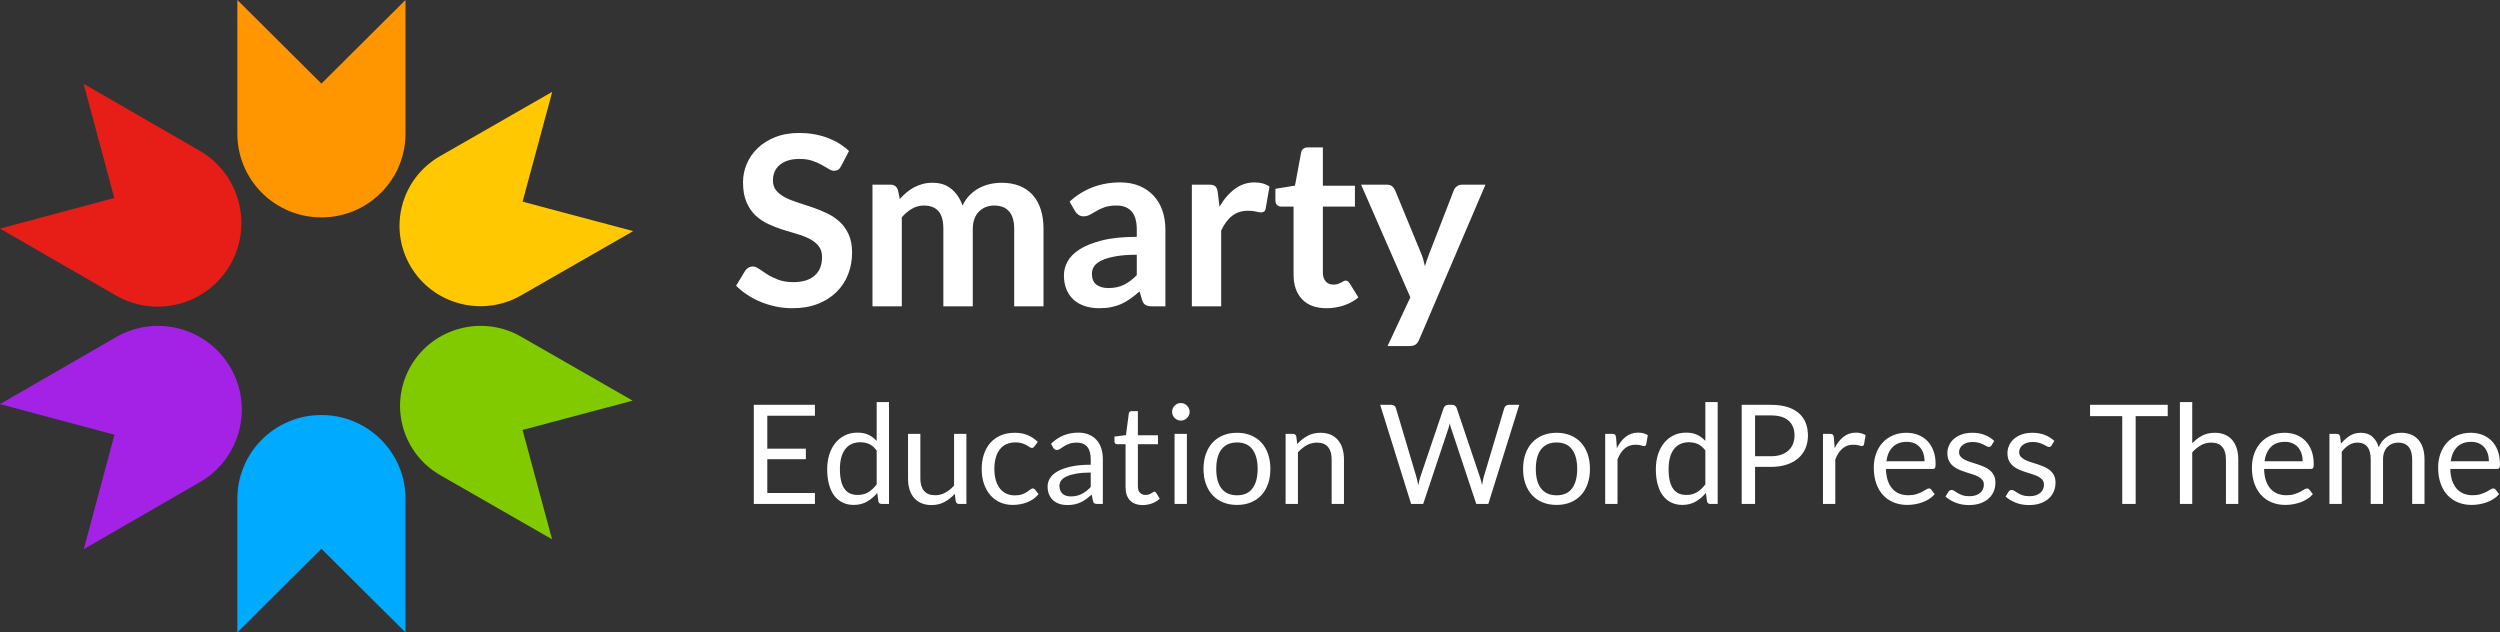 <svg xmlns="http://www.w3.org/2000/svg" xmlns:xlink="http://www.w3.org/1999/xlink" preserveAspectRatio="xMidYMid" width="253" height="64" viewBox="0 0 253 64">
  <rect x="0" y="0" width="253" height="64" fill="#333333" stroke="none"/>
  <defs>
    <style>
      .cls-1 {
        fill: #fff;
      }

      .cls-1, .cls-2, .cls-3, .cls-4, .cls-5, .cls-6, .cls-7 {
        fill-rule: evenodd;
      }

      .cls-2 {
        fill: #0af;
      }

      .cls-3 {
        fill: #a422e6;
      }

      .cls-4 {
        fill: #e61e17;
      }

      .cls-5 {
        fill: #ff9600;
      }

      .cls-6 {
        fill: #ffc800;
      }

      .cls-7 {
        fill: #81ca00;
      }
    </style>
  </defs>
  <path d="M252.933,47.360 C252.891,47.425 252.811,47.458 252.695,47.458 L247.973,47.458 C247.982,47.906 248.043,48.296 248.155,48.627 C248.267,48.958 248.421,49.235 248.617,49.456 C248.813,49.678 249.047,49.844 249.318,49.953 C249.589,50.063 249.892,50.118 250.229,50.118 C250.541,50.118 250.811,50.082 251.038,50.009 C251.264,49.937 251.459,49.859 251.623,49.775 C251.786,49.691 251.923,49.613 252.033,49.540 C252.142,49.468 252.237,49.432 252.316,49.432 C252.419,49.432 252.499,49.472 252.555,49.551 L252.905,50.006 C252.751,50.193 252.566,50.355 252.351,50.492 C252.137,50.630 251.907,50.743 251.661,50.832 C251.416,50.921 251.163,50.987 250.901,51.031 C250.640,51.076 250.380,51.098 250.124,51.098 C249.633,51.098 249.181,51.015 248.768,50.849 C248.354,50.684 247.997,50.441 247.696,50.121 C247.395,49.802 247.160,49.406 246.992,48.935 C246.824,48.464 246.740,47.922 246.740,47.311 C246.740,46.816 246.815,46.354 246.967,45.925 C247.119,45.496 247.337,45.123 247.622,44.808 C247.907,44.493 248.255,44.246 248.666,44.066 C249.077,43.887 249.540,43.797 250.053,43.797 C250.478,43.797 250.871,43.868 251.230,44.010 C251.590,44.153 251.901,44.358 252.162,44.626 C252.424,44.895 252.628,45.226 252.775,45.620 C252.922,46.015 252.996,46.464 252.996,46.968 C252.996,47.164 252.975,47.295 252.933,47.360 ZM251.756,45.886 C251.676,45.646 251.560,45.438 251.406,45.263 C251.251,45.089 251.063,44.953 250.842,44.857 C250.620,44.762 250.366,44.714 250.081,44.714 C249.479,44.714 249.005,44.888 248.659,45.235 C248.314,45.583 248.099,46.065 248.015,46.681 L251.875,46.681 C251.875,46.392 251.835,46.127 251.756,45.886 ZM244.112,46.485 C244.112,45.930 243.991,45.508 243.748,45.221 C243.505,44.934 243.152,44.791 242.690,44.791 C242.484,44.791 242.290,44.827 242.105,44.899 C241.921,44.972 241.758,45.078 241.618,45.218 C241.478,45.358 241.367,45.534 241.285,45.747 C241.204,45.959 241.163,46.205 241.163,46.485 L241.163,51.000 L239.916,51.000 L239.916,46.485 C239.916,45.916 239.801,45.491 239.572,45.211 C239.343,44.931 239.009,44.791 238.571,44.791 C238.262,44.791 237.976,44.874 237.712,45.039 C237.448,45.205 237.207,45.430 236.987,45.715 L236.987,51.000 L235.740,51.000 L235.740,43.909 L236.483,43.909 C236.660,43.909 236.772,43.995 236.819,44.168 L236.910,44.896 C237.172,44.574 237.465,44.310 237.789,44.105 C238.114,43.900 238.491,43.797 238.921,43.797 C239.402,43.797 239.791,43.930 240.087,44.196 C240.384,44.462 240.598,44.821 240.728,45.274 C240.826,45.017 240.956,44.796 241.117,44.609 C241.278,44.422 241.459,44.268 241.660,44.147 C241.861,44.026 242.075,43.937 242.301,43.881 C242.528,43.825 242.758,43.797 242.991,43.797 C243.365,43.797 243.698,43.856 243.990,43.975 C244.282,44.094 244.529,44.268 244.732,44.497 C244.936,44.726 245.091,45.007 245.198,45.340 C245.306,45.674 245.359,46.056 245.359,46.485 L245.359,51.000 L244.112,51.000 L244.112,46.485 ZM233.849,47.458 L229.127,47.458 C229.136,47.906 229.197,48.296 229.309,48.627 C229.421,48.958 229.575,49.235 229.771,49.456 C229.967,49.678 230.201,49.844 230.472,49.953 C230.743,50.063 231.046,50.118 231.382,50.118 C231.695,50.118 231.965,50.082 232.192,50.009 C232.418,49.937 232.613,49.859 232.777,49.775 C232.940,49.691 233.077,49.613 233.187,49.540 C233.296,49.468 233.391,49.432 233.470,49.432 C233.573,49.432 233.652,49.472 233.709,49.551 L234.059,50.006 C233.905,50.193 233.720,50.355 233.505,50.492 C233.290,50.630 233.060,50.743 232.815,50.832 C232.570,50.921 232.317,50.987 232.055,51.031 C231.793,51.076 231.534,51.098 231.277,51.098 C230.787,51.098 230.335,51.015 229.922,50.849 C229.508,50.684 229.151,50.441 228.850,50.121 C228.549,49.802 228.314,49.406 228.146,48.935 C227.978,48.464 227.893,47.922 227.893,47.311 C227.893,46.816 227.969,46.354 228.121,45.925 C228.273,45.496 228.491,45.123 228.776,44.808 C229.061,44.493 229.409,44.246 229.820,44.066 C230.231,43.887 230.693,43.797 231.207,43.797 C231.632,43.797 232.025,43.868 232.384,44.010 C232.744,44.153 233.055,44.358 233.316,44.626 C233.578,44.895 233.782,45.226 233.929,45.620 C234.076,46.015 234.150,46.464 234.150,46.968 C234.150,47.164 234.129,47.295 234.087,47.360 C234.045,47.425 233.965,47.458 233.849,47.458 ZM232.910,45.886 C232.830,45.646 232.714,45.438 232.560,45.263 C232.405,45.089 232.217,44.953 231.996,44.857 C231.774,44.762 231.520,44.714 231.235,44.714 C230.633,44.714 230.159,44.888 229.813,45.235 C229.467,45.583 229.253,46.065 229.169,46.681 L233.029,46.681 C233.029,46.392 232.989,46.127 232.910,45.886 ZM225.266,46.485 C225.266,45.948 225.144,45.532 224.898,45.235 C224.653,44.939 224.278,44.791 223.774,44.791 C223.405,44.791 223.060,44.880 222.741,45.057 C222.421,45.234 222.125,45.475 221.854,45.778 L221.854,51.000 L220.607,51.000 L220.607,40.689 L221.854,40.689 L221.854,44.861 C222.158,44.539 222.494,44.281 222.863,44.087 C223.232,43.894 223.657,43.797 224.138,43.797 C224.526,43.797 224.868,43.861 225.165,43.989 C225.461,44.118 225.709,44.300 225.907,44.535 C226.106,44.771 226.256,45.055 226.359,45.386 C226.462,45.717 226.513,46.084 226.513,46.485 L226.513,51.000 L225.266,51.000 L225.266,46.485 ZM216.130,51.000 L214.771,51.000 L214.771,42.110 L211.513,42.110 L211.513,40.969 L219.374,40.969 L219.374,42.110 L216.130,42.110 L216.130,51.000 ZM204.914,46.527 C205.087,46.616 205.283,46.694 205.502,46.761 C205.722,46.829 205.947,46.901 206.178,46.978 C206.410,47.055 206.635,47.141 206.855,47.234 C207.074,47.327 207.270,47.444 207.443,47.584 C207.616,47.724 207.755,47.895 207.860,48.099 C207.965,48.301 208.018,48.545 208.018,48.830 C208.018,49.157 207.959,49.459 207.842,49.736 C207.726,50.014 207.553,50.254 207.324,50.457 C207.095,50.660 206.815,50.820 206.483,50.937 C206.152,51.054 205.769,51.112 205.334,51.112 C204.839,51.112 204.391,51.031 203.989,50.870 C203.587,50.709 203.246,50.503 202.966,50.251 L203.260,49.775 C203.298,49.714 203.342,49.668 203.394,49.635 C203.445,49.602 203.513,49.586 203.597,49.586 C203.681,49.586 203.769,49.619 203.863,49.684 C203.956,49.749 204.070,49.822 204.203,49.901 C204.336,49.980 204.497,50.053 204.686,50.118 C204.875,50.183 205.112,50.216 205.397,50.216 C205.640,50.216 205.853,50.184 206.035,50.121 C206.217,50.058 206.369,49.973 206.490,49.866 C206.612,49.759 206.702,49.635 206.760,49.495 C206.818,49.355 206.848,49.206 206.848,49.047 C206.848,48.851 206.795,48.689 206.690,48.560 C206.585,48.432 206.446,48.322 206.273,48.231 C206.100,48.140 205.903,48.061 205.681,47.993 C205.459,47.926 205.233,47.855 205.001,47.780 C204.770,47.705 204.544,47.620 204.322,47.524 C204.100,47.429 203.903,47.309 203.730,47.164 C203.557,47.019 203.418,46.841 203.313,46.628 C203.208,46.416 203.155,46.158 203.155,45.855 C203.155,45.584 203.211,45.324 203.324,45.074 C203.436,44.825 203.599,44.605 203.814,44.416 C204.029,44.227 204.293,44.077 204.606,43.965 C204.918,43.853 205.276,43.797 205.678,43.797 C206.145,43.797 206.564,43.870 206.935,44.017 C207.306,44.164 207.628,44.366 207.898,44.623 L207.618,45.078 C207.562,45.181 207.476,45.232 207.359,45.232 C207.289,45.232 207.209,45.206 207.121,45.155 C207.032,45.104 206.923,45.046 206.795,44.984 C206.666,44.920 206.514,44.862 206.336,44.808 C206.159,44.755 205.948,44.728 205.706,44.728 C205.495,44.728 205.306,44.755 205.138,44.808 C204.970,44.862 204.826,44.936 204.707,45.029 C204.588,45.122 204.497,45.231 204.434,45.354 C204.371,45.478 204.339,45.612 204.339,45.757 C204.339,45.939 204.392,46.091 204.497,46.212 C204.602,46.333 204.741,46.438 204.914,46.527 ZM198.833,46.527 C199.006,46.616 199.202,46.694 199.421,46.761 C199.641,46.829 199.866,46.901 200.097,46.978 C200.329,47.055 200.554,47.141 200.773,47.234 C200.993,47.327 201.189,47.444 201.362,47.584 C201.535,47.724 201.674,47.895 201.779,48.099 C201.884,48.301 201.936,48.545 201.936,48.830 C201.936,49.157 201.878,49.459 201.761,49.736 C201.645,50.014 201.472,50.254 201.243,50.457 C201.014,50.660 200.734,50.820 200.402,50.937 C200.070,51.054 199.688,51.112 199.253,51.112 C198.758,51.112 198.310,51.031 197.908,50.870 C197.506,50.709 197.165,50.503 196.885,50.251 L197.179,49.775 C197.217,49.714 197.261,49.668 197.312,49.635 C197.364,49.602 197.432,49.586 197.516,49.586 C197.600,49.586 197.688,49.619 197.782,49.684 C197.875,49.749 197.989,49.822 198.122,49.901 C198.255,49.980 198.416,50.053 198.605,50.118 C198.794,50.183 199.031,50.216 199.316,50.216 C199.559,50.216 199.772,50.184 199.954,50.121 C200.136,50.058 200.288,49.973 200.409,49.866 C200.531,49.759 200.620,49.635 200.679,49.495 C200.737,49.355 200.766,49.206 200.766,49.047 C200.766,48.851 200.714,48.689 200.609,48.560 C200.504,48.432 200.365,48.322 200.192,48.231 C200.019,48.140 199.822,48.061 199.600,47.993 C199.378,47.926 199.152,47.855 198.920,47.780 C198.689,47.705 198.463,47.620 198.241,47.524 C198.019,47.429 197.821,47.309 197.649,47.164 C197.476,47.019 197.337,46.841 197.232,46.628 C197.127,46.416 197.074,46.158 197.074,45.855 C197.074,45.584 197.130,45.324 197.242,45.074 C197.354,44.825 197.518,44.605 197.733,44.416 C197.948,44.227 198.212,44.077 198.525,43.965 C198.837,43.853 199.195,43.797 199.596,43.797 C200.063,43.797 200.483,43.870 200.854,44.017 C201.225,44.164 201.546,44.366 201.817,44.623 L201.537,45.078 C201.481,45.181 201.395,45.232 201.278,45.232 C201.208,45.232 201.128,45.206 201.040,45.155 C200.951,45.104 200.842,45.046 200.714,44.984 C200.585,44.920 200.432,44.862 200.255,44.808 C200.077,44.755 199.867,44.728 199.624,44.728 C199.414,44.728 199.225,44.755 199.057,44.808 C198.889,44.862 198.745,44.936 198.626,45.029 C198.507,45.122 198.416,45.231 198.353,45.354 C198.290,45.478 198.258,45.612 198.258,45.757 C198.258,45.939 198.311,46.091 198.416,46.212 C198.521,46.333 198.660,46.438 198.833,46.527 ZM195.582,47.458 L190.860,47.458 C190.869,47.906 190.930,48.296 191.042,48.627 C191.154,48.958 191.308,49.235 191.505,49.456 C191.701,49.678 191.934,49.844 192.205,49.953 C192.476,50.063 192.780,50.118 193.116,50.118 C193.429,50.118 193.699,50.082 193.925,50.009 C194.152,49.937 194.347,49.859 194.510,49.775 C194.674,49.691 194.810,49.613 194.920,49.540 C195.030,49.468 195.124,49.432 195.204,49.432 C195.307,49.432 195.386,49.472 195.442,49.551 L195.792,50.006 C195.638,50.193 195.454,50.355 195.239,50.492 C195.024,50.630 194.794,50.743 194.549,50.832 C194.304,50.921 194.050,50.987 193.789,51.031 C193.527,51.076 193.268,51.098 193.011,51.098 C192.520,51.098 192.069,51.015 191.655,50.849 C191.242,50.684 190.885,50.441 190.583,50.121 C190.282,49.802 190.047,49.406 189.879,48.935 C189.711,48.464 189.627,47.922 189.627,47.311 C189.627,46.816 189.703,46.354 189.855,45.925 C190.006,45.496 190.225,45.123 190.510,44.808 C190.795,44.493 191.143,44.246 191.554,44.066 C191.965,43.887 192.427,43.797 192.941,43.797 C193.366,43.797 193.758,43.868 194.118,44.010 C194.477,44.153 194.788,44.358 195.050,44.626 C195.311,44.895 195.516,45.226 195.663,45.620 C195.810,46.015 195.883,46.464 195.883,46.968 C195.883,47.164 195.862,47.295 195.820,47.360 C195.778,47.425 195.699,47.458 195.582,47.458 ZM194.643,45.886 C194.564,45.646 194.447,45.438 194.293,45.263 C194.139,45.089 193.951,44.953 193.729,44.857 C193.507,44.762 193.254,44.714 192.969,44.714 C192.366,44.714 191.892,44.888 191.547,45.235 C191.201,45.583 190.986,46.065 190.902,46.681 L194.762,46.681 C194.762,46.392 194.723,46.127 194.643,45.886 ZM188.422,45.141 C188.356,45.141 188.256,45.119 188.121,45.074 C187.985,45.030 187.796,45.008 187.553,45.008 C187.119,45.008 186.756,45.134 186.464,45.386 C186.172,45.638 185.928,46.004 185.732,46.485 L185.732,51.000 L184.485,51.000 L184.485,43.909 L185.199,43.909 C185.335,43.909 185.428,43.935 185.479,43.986 C185.531,44.037 185.566,44.126 185.585,44.252 L185.669,45.358 C185.911,44.863 186.212,44.477 186.569,44.199 C186.926,43.922 187.345,43.783 187.826,43.783 C188.023,43.783 188.200,43.805 188.359,43.849 C188.518,43.894 188.665,43.956 188.800,44.035 L188.639,44.966 C188.606,45.083 188.534,45.141 188.422,45.141 ZM182.001,46.359 C181.686,46.639 181.294,46.857 180.827,47.013 C180.360,47.170 179.826,47.248 179.223,47.248 L177.612,47.248 L177.612,51.000 L176.260,51.000 L176.260,40.969 L179.223,40.969 C179.858,40.969 180.411,41.042 180.880,41.189 C181.349,41.337 181.738,41.545 182.047,41.816 C182.355,42.087 182.585,42.413 182.737,42.796 C182.888,43.179 182.964,43.606 182.964,44.077 C182.964,44.544 182.883,44.971 182.719,45.358 C182.556,45.745 182.316,46.079 182.001,46.359 ZM181.013,42.579 C180.618,42.220 180.022,42.040 179.223,42.040 L177.612,42.040 L177.612,46.170 L179.223,46.170 C179.611,46.170 179.953,46.119 180.249,46.016 C180.546,45.913 180.795,45.770 180.996,45.585 C181.196,45.401 181.348,45.181 181.451,44.924 C181.554,44.667 181.605,44.385 181.605,44.077 C181.605,43.438 181.408,42.938 181.013,42.579 ZM172.750,50.741 L172.638,49.880 C172.334,50.249 171.987,50.544 171.597,50.765 C171.207,50.987 170.760,51.098 170.255,51.098 C169.849,51.098 169.480,51.020 169.149,50.863 C168.817,50.707 168.534,50.477 168.301,50.174 C168.067,49.871 167.887,49.493 167.761,49.040 C167.635,48.587 167.572,48.067 167.572,47.479 C167.572,46.956 167.642,46.470 167.782,46.019 C167.922,45.569 168.124,45.178 168.388,44.847 C168.652,44.516 168.973,44.255 169.352,44.066 C169.730,43.877 170.160,43.783 170.641,43.783 C171.075,43.783 171.447,43.856 171.755,44.003 C172.063,44.150 172.339,44.357 172.581,44.623 L172.581,40.689 L173.829,40.689 L173.829,51.000 L173.086,51.000 C172.908,51.000 172.796,50.914 172.750,50.741 ZM172.581,45.589 C172.353,45.281 172.102,45.065 171.828,44.941 C171.555,44.818 171.253,44.756 170.921,44.756 C170.258,44.756 169.749,44.992 169.394,45.463 C169.039,45.934 168.861,46.606 168.861,47.479 C168.861,47.941 168.901,48.336 168.980,48.665 C169.060,48.994 169.177,49.265 169.331,49.477 C169.485,49.690 169.674,49.845 169.898,49.943 C170.122,50.041 170.379,50.090 170.669,50.090 C171.075,50.090 171.431,49.997 171.737,49.810 C172.043,49.623 172.325,49.360 172.581,49.019 L172.581,45.589 ZM166.381,45.141 C166.316,45.141 166.215,45.119 166.080,45.074 C165.944,45.030 165.755,45.008 165.512,45.008 C165.078,45.008 164.715,45.134 164.423,45.386 C164.131,45.638 163.887,46.004 163.691,46.485 L163.691,51.000 L162.444,51.000 L162.444,43.909 L163.158,43.909 C163.294,43.909 163.387,43.935 163.439,43.986 C163.490,44.037 163.525,44.126 163.544,44.252 L163.628,45.358 C163.871,44.863 164.171,44.477 164.528,44.199 C164.885,43.922 165.305,43.783 165.786,43.783 C165.982,43.783 166.159,43.805 166.318,43.849 C166.477,43.894 166.624,43.956 166.759,44.035 L166.598,44.966 C166.566,45.083 166.493,45.141 166.381,45.141 ZM159.995,50.111 C159.703,50.428 159.348,50.672 158.930,50.842 C158.512,51.013 158.044,51.098 157.525,51.098 C157.007,51.098 156.539,51.013 156.121,50.842 C155.703,50.672 155.347,50.428 155.052,50.111 C154.758,49.794 154.531,49.411 154.373,48.963 C154.214,48.515 154.135,48.011 154.135,47.451 C154.135,46.896 154.214,46.393 154.373,45.942 C154.531,45.492 154.758,45.108 155.052,44.791 C155.347,44.474 155.703,44.229 156.121,44.056 C156.539,43.883 157.007,43.797 157.525,43.797 C158.044,43.797 158.512,43.883 158.930,44.056 C159.348,44.229 159.703,44.474 159.995,44.791 C160.287,45.108 160.511,45.492 160.668,45.942 C160.824,46.393 160.902,46.896 160.902,47.451 C160.902,48.011 160.824,48.515 160.668,48.963 C160.511,49.411 160.287,49.794 159.995,50.111 ZM159.095,45.484 C158.749,45.013 158.226,44.777 157.525,44.777 C157.170,44.777 156.862,44.838 156.601,44.959 C156.339,45.080 156.121,45.255 155.946,45.484 C155.770,45.713 155.640,45.994 155.553,46.327 C155.467,46.661 155.424,47.038 155.424,47.458 C155.424,47.878 155.467,48.254 155.553,48.585 C155.640,48.916 155.770,49.195 155.946,49.421 C156.121,49.648 156.339,49.822 156.601,49.943 C156.862,50.064 157.170,50.125 157.525,50.125 C158.226,50.125 158.749,49.890 159.095,49.421 C159.440,48.952 159.613,48.298 159.613,47.458 C159.613,46.613 159.440,45.955 159.095,45.484 ZM149.398,51.000 L146.855,43.349 C146.804,43.204 146.757,43.036 146.715,42.845 C146.692,42.938 146.670,43.028 146.648,43.114 C146.627,43.201 146.605,43.279 146.582,43.349 L144.025,51.000 L142.806,51.000 L139.674,40.969 L140.802,40.969 C140.923,40.969 141.024,40.999 141.103,41.060 C141.183,41.121 141.236,41.198 141.264,41.291 L143.338,48.263 C143.375,48.389 143.409,48.524 143.440,48.669 C143.470,48.814 143.499,48.965 143.527,49.124 C143.560,48.965 143.593,48.812 143.625,48.665 C143.658,48.518 143.695,48.384 143.737,48.263 L146.099,41.291 C146.127,41.212 146.181,41.138 146.263,41.070 C146.345,41.003 146.444,40.969 146.561,40.969 L146.953,40.969 C147.075,40.969 147.174,40.999 147.251,41.060 C147.328,41.121 147.383,41.198 147.416,41.291 L149.763,48.263 C149.847,48.506 149.921,48.783 149.987,49.096 C150.015,48.942 150.041,48.795 150.064,48.655 C150.087,48.515 150.118,48.384 150.155,48.263 L152.236,41.291 C152.259,41.207 152.312,41.132 152.393,41.067 C152.475,41.002 152.574,40.969 152.691,40.969 L153.749,40.969 L150.617,51.000 L149.398,51.000 ZM134.763,46.485 C134.763,45.948 134.640,45.532 134.395,45.235 C134.150,44.939 133.775,44.791 133.271,44.791 C132.902,44.791 132.557,44.880 132.237,45.057 C131.917,45.234 131.622,45.475 131.351,45.778 L131.351,51.000 L130.104,51.000 L130.104,43.909 L130.846,43.909 C131.024,43.909 131.136,43.995 131.183,44.168 L131.281,44.938 C131.589,44.597 131.933,44.322 132.314,44.112 C132.695,43.902 133.135,43.797 133.635,43.797 C134.022,43.797 134.365,43.861 134.661,43.989 C134.958,44.118 135.205,44.300 135.404,44.535 C135.602,44.771 135.753,45.055 135.856,45.386 C135.958,45.717 136.010,46.084 136.010,46.485 L136.010,51.000 L134.763,51.000 L134.763,46.485 ZM127.655,50.111 C127.363,50.428 127.008,50.672 126.590,50.842 C126.172,51.013 125.704,51.098 125.186,51.098 C124.667,51.098 124.199,51.013 123.781,50.842 C123.363,50.672 123.007,50.428 122.712,50.111 C122.418,49.794 122.192,49.411 122.033,48.963 C121.874,48.515 121.795,48.011 121.795,47.451 C121.795,46.896 121.874,46.393 122.033,45.942 C122.192,45.492 122.418,45.108 122.712,44.791 C123.007,44.474 123.363,44.229 123.781,44.056 C124.199,43.883 124.667,43.797 125.186,43.797 C125.704,43.797 126.172,43.883 126.590,44.056 C127.008,44.229 127.363,44.474 127.655,44.791 C127.947,45.108 128.171,45.492 128.328,45.942 C128.484,46.393 128.562,46.896 128.562,47.451 C128.562,48.011 128.484,48.515 128.328,48.963 C128.171,49.411 127.947,49.794 127.655,50.111 ZM126.755,45.484 C126.409,45.013 125.886,44.777 125.186,44.777 C124.831,44.777 124.522,44.838 124.261,44.959 C123.999,45.080 123.781,45.255 123.606,45.484 C123.431,45.713 123.300,45.994 123.213,46.327 C123.127,46.661 123.084,47.038 123.084,47.458 C123.084,47.878 123.127,48.254 123.213,48.585 C123.300,48.916 123.431,49.195 123.606,49.421 C123.781,49.648 123.999,49.822 124.261,49.943 C124.522,50.064 124.831,50.125 125.186,50.125 C125.886,50.125 126.409,49.890 126.755,49.421 C127.100,48.952 127.273,48.298 127.273,47.458 C127.273,46.613 127.100,45.955 126.755,45.484 ZM120.124,42.302 C120.042,42.384 119.947,42.448 119.840,42.495 C119.732,42.542 119.618,42.565 119.497,42.565 C119.375,42.565 119.262,42.542 119.157,42.495 C119.052,42.448 118.958,42.384 118.877,42.302 C118.795,42.221 118.731,42.127 118.684,42.023 C118.637,41.917 118.614,41.804 118.614,41.683 C118.614,41.562 118.637,41.446 118.684,41.337 C118.731,41.227 118.795,41.131 118.877,41.049 C118.958,40.968 119.052,40.904 119.157,40.857 C119.262,40.810 119.375,40.787 119.497,40.787 C119.618,40.787 119.732,40.810 119.840,40.857 C119.947,40.904 120.042,40.968 120.124,41.049 C120.205,41.131 120.271,41.227 120.320,41.337 C120.369,41.446 120.393,41.562 120.393,41.683 C120.393,41.804 120.369,41.917 120.320,42.023 C120.271,42.127 120.205,42.221 120.124,42.302 ZM115.370,49.873 C115.515,50.018 115.702,50.090 115.931,50.090 C116.061,50.090 116.175,50.072 116.271,50.037 C116.366,50.002 116.449,49.964 116.519,49.922 C116.589,49.880 116.649,49.841 116.698,49.806 C116.747,49.771 116.790,49.754 116.828,49.754 C116.893,49.754 116.951,49.794 117.003,49.873 L117.367,50.468 C117.152,50.669 116.893,50.826 116.589,50.941 C116.286,51.055 115.973,51.112 115.651,51.112 C115.090,51.112 114.659,50.956 114.358,50.643 C114.057,50.330 113.906,49.880 113.906,49.292 L113.906,44.952 L113.051,44.952 C112.977,44.952 112.913,44.930 112.862,44.885 C112.811,44.841 112.785,44.772 112.785,44.679 L112.785,44.182 L113.948,44.035 L114.235,41.844 C114.245,41.774 114.275,41.717 114.326,41.672 C114.378,41.628 114.443,41.606 114.523,41.606 L115.153,41.606 L115.153,44.049 L117.185,44.049 L117.185,44.952 L115.153,44.952 L115.153,49.208 C115.153,49.507 115.225,49.728 115.370,49.873 ZM110.760,50.944 C110.686,50.907 110.637,50.827 110.613,50.706 L110.473,50.048 C110.286,50.216 110.104,50.366 109.927,50.499 C109.749,50.632 109.562,50.744 109.366,50.835 C109.170,50.926 108.961,50.995 108.739,51.042 C108.517,51.089 108.271,51.112 108.000,51.112 C107.724,51.112 107.466,51.073 107.226,50.996 C106.985,50.919 106.776,50.803 106.599,50.648 C106.421,50.494 106.280,50.298 106.175,50.062 C106.070,49.825 106.017,49.546 106.017,49.223 C106.017,48.942 106.094,48.671 106.249,48.411 C106.403,48.151 106.651,47.921 106.995,47.719 C107.338,47.518 107.787,47.353 108.343,47.224 C108.899,47.095 109.579,47.031 110.382,47.031 L110.382,46.474 C110.382,45.920 110.264,45.501 110.028,45.217 C109.792,44.933 109.443,44.791 108.981,44.791 C108.677,44.791 108.422,44.829 108.214,44.906 C108.006,44.984 107.826,45.070 107.674,45.165 C107.522,45.261 107.392,45.347 107.282,45.424 C107.172,45.501 107.064,45.540 106.956,45.540 C106.872,45.540 106.799,45.518 106.735,45.473 C106.672,45.429 106.622,45.374 106.585,45.309 L106.361,44.910 C106.753,44.532 107.176,44.250 107.629,44.063 C108.082,43.876 108.584,43.783 109.135,43.783 C109.532,43.783 109.885,43.848 110.193,43.979 C110.501,44.110 110.760,44.292 110.971,44.525 C111.181,44.758 111.340,45.041 111.447,45.372 C111.554,45.703 111.608,46.067 111.608,46.464 L111.608,51.000 L111.055,51.000 C110.933,51.000 110.835,50.981 110.760,50.944 ZM110.382,47.822 C109.808,47.822 109.320,47.858 108.918,47.931 C108.516,48.004 108.189,48.099 107.937,48.216 C107.685,48.334 107.501,48.472 107.387,48.632 C107.273,48.791 107.215,48.970 107.215,49.167 C107.215,49.355 107.246,49.517 107.306,49.653 C107.367,49.789 107.449,49.900 107.552,49.987 C107.654,50.074 107.776,50.137 107.916,50.177 C108.056,50.217 108.208,50.237 108.371,50.237 C108.591,50.237 108.792,50.215 108.974,50.170 C109.156,50.126 109.328,50.063 109.489,49.981 C109.650,49.900 109.804,49.801 109.951,49.684 C110.098,49.567 110.242,49.434 110.382,49.285 L110.382,47.822 ZM101.190,49.435 C101.368,49.662 101.584,49.834 101.838,49.953 C102.093,50.072 102.379,50.132 102.697,50.132 C103.000,50.132 103.250,50.096 103.446,50.023 C103.642,49.951 103.806,49.871 103.937,49.782 C104.067,49.693 104.175,49.613 104.259,49.540 C104.343,49.468 104.427,49.432 104.511,49.432 C104.619,49.432 104.698,49.472 104.749,49.551 L105.100,50.006 C104.791,50.384 104.406,50.660 103.944,50.835 C103.481,51.010 102.993,51.098 102.479,51.098 C102.036,51.098 101.623,51.016 101.243,50.853 C100.862,50.690 100.532,50.453 100.251,50.142 C99.971,49.832 99.751,49.451 99.589,48.998 C99.428,48.545 99.348,48.030 99.348,47.451 C99.348,46.924 99.421,46.436 99.568,45.988 C99.715,45.540 99.930,45.154 100.213,44.829 C100.495,44.505 100.845,44.252 101.260,44.070 C101.676,43.888 102.152,43.797 102.690,43.797 C103.185,43.797 103.624,43.877 104.007,44.038 C104.390,44.199 104.728,44.427 105.023,44.721 L104.693,45.169 C104.656,45.220 104.619,45.260 104.581,45.288 C104.544,45.316 104.490,45.330 104.420,45.330 C104.350,45.330 104.274,45.301 104.192,45.242 C104.111,45.184 104.007,45.120 103.881,45.050 C103.754,44.980 103.601,44.916 103.422,44.857 C103.242,44.799 103.021,44.770 102.760,44.770 C102.414,44.770 102.108,44.832 101.842,44.955 C101.576,45.079 101.352,45.258 101.173,45.491 C100.993,45.724 100.857,46.007 100.766,46.338 C100.675,46.669 100.630,47.040 100.630,47.451 C100.630,47.880 100.679,48.262 100.777,48.595 C100.875,48.929 101.013,49.209 101.190,49.435 ZM96.720,50.741 L96.622,49.978 C96.314,50.319 95.968,50.593 95.585,50.800 C95.202,51.008 94.763,51.112 94.268,51.112 C93.881,51.112 93.538,51.048 93.242,50.919 C92.945,50.791 92.697,50.610 92.496,50.377 C92.295,50.144 92.144,49.861 92.044,49.530 C91.943,49.199 91.893,48.832 91.893,48.431 L91.893,43.909 L93.140,43.909 L93.140,48.431 C93.140,48.968 93.264,49.383 93.512,49.677 C93.759,49.971 94.133,50.118 94.633,50.118 C94.997,50.118 95.340,50.032 95.662,49.859 C95.985,49.686 96.281,49.446 96.552,49.138 L96.552,43.909 L97.799,43.909 L97.799,51.000 L97.057,51.000 C96.879,51.000 96.767,50.914 96.720,50.741 ZM88.888,50.741 L88.776,49.880 C88.472,50.249 88.125,50.544 87.735,50.765 C87.345,50.987 86.898,51.098 86.394,51.098 C85.987,51.098 85.618,51.020 85.287,50.863 C84.955,50.707 84.672,50.477 84.439,50.174 C84.205,49.871 84.026,49.493 83.899,49.040 C83.773,48.587 83.710,48.067 83.710,47.479 C83.710,46.956 83.780,46.470 83.920,46.019 C84.061,45.569 84.263,45.178 84.526,44.847 C84.790,44.516 85.112,44.255 85.490,44.066 C85.868,43.877 86.298,43.783 86.779,43.783 C87.213,43.783 87.585,43.856 87.893,44.003 C88.201,44.150 88.477,44.357 88.720,44.623 L88.720,40.689 L89.967,40.689 L89.967,51.000 L89.224,51.000 C89.046,51.000 88.934,50.914 88.888,50.741 ZM88.720,45.589 C88.491,45.281 88.240,45.065 87.966,44.941 C87.693,44.818 87.391,44.756 87.059,44.756 C86.396,44.756 85.887,44.992 85.532,45.463 C85.177,45.934 84.999,46.606 84.999,47.479 C84.999,47.941 85.039,48.336 85.119,48.665 C85.198,48.994 85.315,49.265 85.469,49.477 C85.623,49.690 85.812,49.845 86.036,49.943 C86.260,50.041 86.517,50.090 86.807,50.090 C87.213,50.090 87.569,49.997 87.875,49.810 C88.181,49.623 88.463,49.360 88.720,49.019 L88.720,45.589 ZM76.284,40.969 L82.470,40.969 L82.470,42.075 L77.650,42.075 L77.650,45.407 L81.553,45.407 L81.553,46.471 L77.650,46.471 L77.650,49.894 L82.470,49.894 L82.470,51.000 L76.284,51.000 L76.284,40.969 ZM120.113,51.000 L118.866,51.000 L118.866,43.909 L120.113,43.909 L120.113,51.000 Z" class="cls-1"/>
  <path d="M143.616,34.384 C143.527,34.592 143.413,34.750 143.273,34.858 C143.133,34.966 142.919,35.020 142.631,35.020 L140.421,35.020 L142.727,30.088 L137.743,18.688 L140.337,18.688 C140.577,18.688 140.761,18.744 140.889,18.856 C141.017,18.968 141.113,19.096 141.178,19.240 L143.808,25.624 C143.896,25.832 143.972,26.048 144.036,26.272 C144.100,26.496 144.156,26.720 144.204,26.944 C144.268,26.712 144.338,26.488 144.414,26.272 C144.490,26.056 144.572,25.836 144.661,25.612 L147.135,19.240 C147.199,19.080 147.305,18.948 147.453,18.844 C147.601,18.740 147.767,18.688 147.951,18.688 L150.329,18.688 L143.616,34.384 ZM134.164,28.480 C134.356,28.696 134.612,28.804 134.932,28.804 C135.116,28.804 135.271,28.782 135.395,28.738 C135.519,28.694 135.627,28.648 135.719,28.600 C135.811,28.552 135.893,28.506 135.965,28.462 C136.037,28.418 136.109,28.396 136.181,28.396 C136.269,28.396 136.341,28.418 136.398,28.462 C136.454,28.506 136.514,28.572 136.578,28.660 L137.467,30.100 C137.034,30.460 136.538,30.732 135.977,30.916 C135.417,31.100 134.836,31.192 134.236,31.192 C133.171,31.192 132.350,30.890 131.774,30.286 C131.197,29.682 130.909,28.848 130.909,27.784 L130.909,20.908 L129.660,20.908 C129.500,20.908 129.361,20.856 129.245,20.752 C129.129,20.648 129.071,20.492 129.071,20.284 L129.071,19.108 L131.053,18.784 L131.678,15.424 C131.709,15.264 131.784,15.140 131.900,15.052 C132.016,14.964 132.162,14.920 132.338,14.920 L133.875,14.920 L133.875,18.796 L137.118,18.796 L137.118,20.908 L133.875,20.908 L133.875,27.580 C133.875,27.964 133.972,28.264 134.164,28.480 ZM127.930,21.406 C127.850,21.466 127.742,21.496 127.606,21.496 C127.486,21.496 127.322,21.468 127.114,21.412 C126.905,21.356 126.629,21.328 126.285,21.328 C125.668,21.328 125.140,21.498 124.700,21.838 C124.259,22.178 123.887,22.676 123.583,23.332 L123.583,31.000 L120.616,31.000 L120.616,18.688 L122.358,18.688 C122.662,18.688 122.874,18.744 122.994,18.856 C123.114,18.968 123.194,19.160 123.234,19.432 L123.415,20.920 C123.855,20.160 124.371,19.560 124.964,19.120 C125.556,18.680 126.221,18.460 126.958,18.460 C127.566,18.460 128.070,18.600 128.471,18.880 L128.087,21.100 C128.063,21.244 128.010,21.346 127.930,21.406 ZM115.944,30.874 C115.784,30.790 115.664,30.620 115.584,30.364 L115.320,29.488 C115.007,29.768 114.701,30.014 114.401,30.226 C114.101,30.438 113.790,30.616 113.470,30.760 C113.150,30.904 112.809,31.012 112.449,31.084 C112.089,31.156 111.688,31.192 111.248,31.192 C110.727,31.192 110.247,31.122 109.807,30.981 C109.366,30.841 108.988,30.630 108.672,30.349 C108.355,30.068 108.109,29.719 107.933,29.302 C107.757,28.884 107.669,28.399 107.669,27.845 C107.669,27.379 107.791,26.920 108.035,26.466 C108.279,26.013 108.686,25.604 109.254,25.238 C109.823,24.873 110.579,24.570 111.524,24.329 C112.469,24.089 113.642,23.968 115.043,23.968 L115.043,23.243 C115.043,22.412 114.869,21.797 114.521,21.398 C114.173,21.000 113.666,20.800 113.002,20.800 C112.521,20.800 112.121,20.856 111.801,20.968 C111.480,21.080 111.202,21.206 110.966,21.346 C110.730,21.486 110.511,21.612 110.311,21.724 C110.111,21.836 109.891,21.892 109.651,21.892 C109.450,21.892 109.278,21.840 109.134,21.736 C108.990,21.632 108.874,21.504 108.786,21.352 L108.245,20.404 C109.663,19.108 111.372,18.460 113.374,18.460 C114.095,18.460 114.737,18.578 115.302,18.814 C115.866,19.050 116.344,19.378 116.737,19.798 C117.129,20.218 117.427,20.720 117.632,21.304 C117.836,21.888 117.938,22.528 117.938,23.224 L117.938,31.000 L116.605,31.000 C116.324,31.000 116.104,30.958 115.944,30.874 ZM115.043,25.780 C114.179,25.780 113.456,25.834 112.875,25.943 C112.295,26.052 111.828,26.191 111.476,26.360 C111.124,26.529 110.874,26.727 110.726,26.952 C110.577,27.178 110.503,27.424 110.503,27.689 C110.503,28.213 110.657,28.588 110.966,28.814 C111.274,29.039 111.676,29.152 112.173,29.152 C112.477,29.152 112.757,29.124 113.014,29.069 C113.270,29.014 113.512,28.931 113.740,28.821 C113.968,28.711 114.189,28.575 114.401,28.414 C114.613,28.252 114.827,28.061 115.043,27.841 L115.043,25.780 ZM102.637,23.164 C102.637,22.380 102.464,21.790 102.120,21.394 C101.776,20.998 101.271,20.800 100.607,20.800 C100.303,20.800 100.020,20.852 99.760,20.956 C99.500,21.060 99.272,21.210 99.076,21.406 C98.879,21.602 98.725,21.848 98.613,22.144 C98.501,22.440 98.445,22.780 98.445,23.164 L98.445,31.000 L95.467,31.000 L95.467,23.164 C95.467,22.340 95.300,21.740 94.968,21.364 C94.636,20.988 94.145,20.800 93.497,20.800 C93.072,20.800 92.674,20.906 92.302,21.118 C91.929,21.330 91.583,21.620 91.263,21.988 L91.263,31.000 L88.296,31.000 L88.296,18.688 L90.110,18.688 C90.494,18.688 90.746,18.868 90.867,19.228 L91.059,20.140 C91.275,19.900 91.501,19.680 91.737,19.480 C91.973,19.280 92.226,19.108 92.494,18.964 C92.762,18.820 93.050,18.706 93.359,18.622 C93.667,18.538 94.005,18.496 94.374,18.496 C95.150,18.496 95.789,18.706 96.289,19.126 C96.790,19.546 97.164,20.104 97.412,20.800 C97.604,20.392 97.845,20.042 98.133,19.750 C98.421,19.458 98.737,19.220 99.082,19.036 C99.426,18.852 99.792,18.716 100.181,18.628 C100.569,18.540 100.959,18.496 101.352,18.496 C102.032,18.496 102.637,18.600 103.165,18.808 C103.694,19.016 104.138,19.320 104.498,19.720 C104.859,20.120 105.133,20.608 105.321,21.184 C105.509,21.760 105.603,22.420 105.603,23.164 L105.603,31.000 L102.637,31.000 L102.637,23.164 ZM79.469,19.984 C79.845,20.176 80.273,20.348 80.754,20.500 C81.234,20.652 81.725,20.814 82.225,20.986 C82.725,21.158 83.216,21.358 83.696,21.586 C84.177,21.814 84.605,22.102 84.981,22.450 C85.358,22.798 85.660,23.224 85.888,23.728 C86.116,24.232 86.231,24.844 86.231,25.564 C86.231,26.348 86.096,27.082 85.828,27.766 C85.560,28.450 85.168,29.046 84.651,29.554 C84.135,30.062 83.504,30.462 82.760,30.754 C82.015,31.046 81.162,31.192 80.201,31.192 C79.649,31.192 79.104,31.138 78.568,31.030 C78.031,30.922 77.517,30.768 77.025,30.568 C76.532,30.368 76.072,30.128 75.643,29.848 C75.215,29.568 74.833,29.256 74.496,28.912 L75.433,27.364 C75.521,27.252 75.627,27.158 75.751,27.082 C75.876,27.006 76.014,26.968 76.166,26.968 C76.366,26.968 76.582,27.050 76.814,27.214 C77.047,27.378 77.321,27.560 77.637,27.760 C77.953,27.960 78.326,28.142 78.754,28.306 C79.182,28.470 79.697,28.552 80.297,28.552 C81.218,28.552 81.931,28.334 82.435,27.898 C82.940,27.462 83.192,26.836 83.192,26.020 C83.192,25.564 83.078,25.192 82.850,24.904 C82.621,24.616 82.319,24.374 81.943,24.178 C81.566,23.982 81.138,23.816 80.658,23.680 C80.177,23.544 79.689,23.396 79.192,23.236 C78.696,23.076 78.208,22.884 77.727,22.660 C77.247,22.436 76.818,22.144 76.442,21.784 C76.066,21.424 75.764,20.974 75.535,20.434 C75.307,19.894 75.193,19.228 75.193,18.436 C75.193,17.804 75.319,17.188 75.571,16.588 C75.824,15.988 76.192,15.456 76.676,14.992 C77.161,14.528 77.755,14.156 78.460,13.876 C79.164,13.596 79.969,13.456 80.874,13.456 C81.899,13.456 82.844,13.616 83.708,13.936 C84.573,14.256 85.310,14.704 85.918,15.280 L85.126,16.804 C85.037,16.980 84.935,17.104 84.819,17.176 C84.703,17.248 84.565,17.284 84.405,17.284 C84.245,17.284 84.065,17.222 83.865,17.098 C83.664,16.974 83.428,16.836 83.156,16.684 C82.884,16.532 82.565,16.394 82.201,16.270 C81.837,16.146 81.406,16.084 80.910,16.084 C80.461,16.084 80.071,16.138 79.739,16.246 C79.407,16.354 79.126,16.504 78.898,16.696 C78.670,16.888 78.500,17.118 78.388,17.386 C78.276,17.654 78.220,17.948 78.220,18.268 C78.220,18.676 78.334,19.016 78.562,19.288 C78.790,19.560 79.092,19.792 79.469,19.984 Z" class="cls-1"/>
  <path d="M41.035,50.461 C41.035,45.788 37.226,42.000 32.528,42.000 C27.829,42.000 24.021,45.788 24.021,50.461 C24.021,55.134 24.021,64.000 24.021,64.000 L32.528,55.538 L41.035,64.000 C41.035,64.000 41.035,55.134 41.035,50.461 Z" class="cls-2"/>
  <path d="M20.231,48.792 C24.287,46.452 25.676,41.270 23.334,37.217 C20.993,33.165 15.806,31.777 11.750,34.116 C7.694,36.456 -0.000,40.895 -0.000,40.895 L11.584,43.996 L8.480,55.570 C8.480,55.570 16.175,51.131 20.231,48.792 Z" class="cls-3"/>
  <path d="M11.730,29.899 C15.779,32.234 20.956,30.848 23.294,26.803 C25.631,22.757 24.244,17.584 20.195,15.249 C16.146,12.913 8.465,8.483 8.465,8.483 L11.564,20.036 L-0.000,23.132 C-0.000,23.132 7.681,27.563 11.730,29.899 Z" class="cls-4"/>
  <path d="M24.021,13.538 C24.021,18.211 27.829,22.000 32.528,22.000 C37.226,22.000 41.035,18.211 41.035,13.538 C41.035,8.865 41.035,-0.001 41.035,-0.001 L32.528,8.461 L24.021,-0.001 C24.021,-0.001 24.021,8.865 24.021,13.538 Z" class="cls-5"/>
  <path d="M44.529,15.803 C40.609,18.050 39.267,23.026 41.530,26.919 C43.792,30.810 48.804,32.144 52.724,29.897 C56.643,27.650 64.079,23.387 64.079,23.387 L52.885,20.409 L55.884,9.293 C55.884,9.293 48.448,13.555 44.529,15.803 Z" class="cls-6"/>
  <path d="M52.722,34.065 C48.821,31.828 43.831,33.155 41.579,37.029 C39.326,40.904 40.663,45.858 44.565,48.095 C48.466,50.332 55.868,54.575 55.868,54.575 L52.882,43.510 L64.025,40.545 C64.025,40.545 56.624,36.301 52.722,34.065 Z" class="cls-7"/>
</svg>
